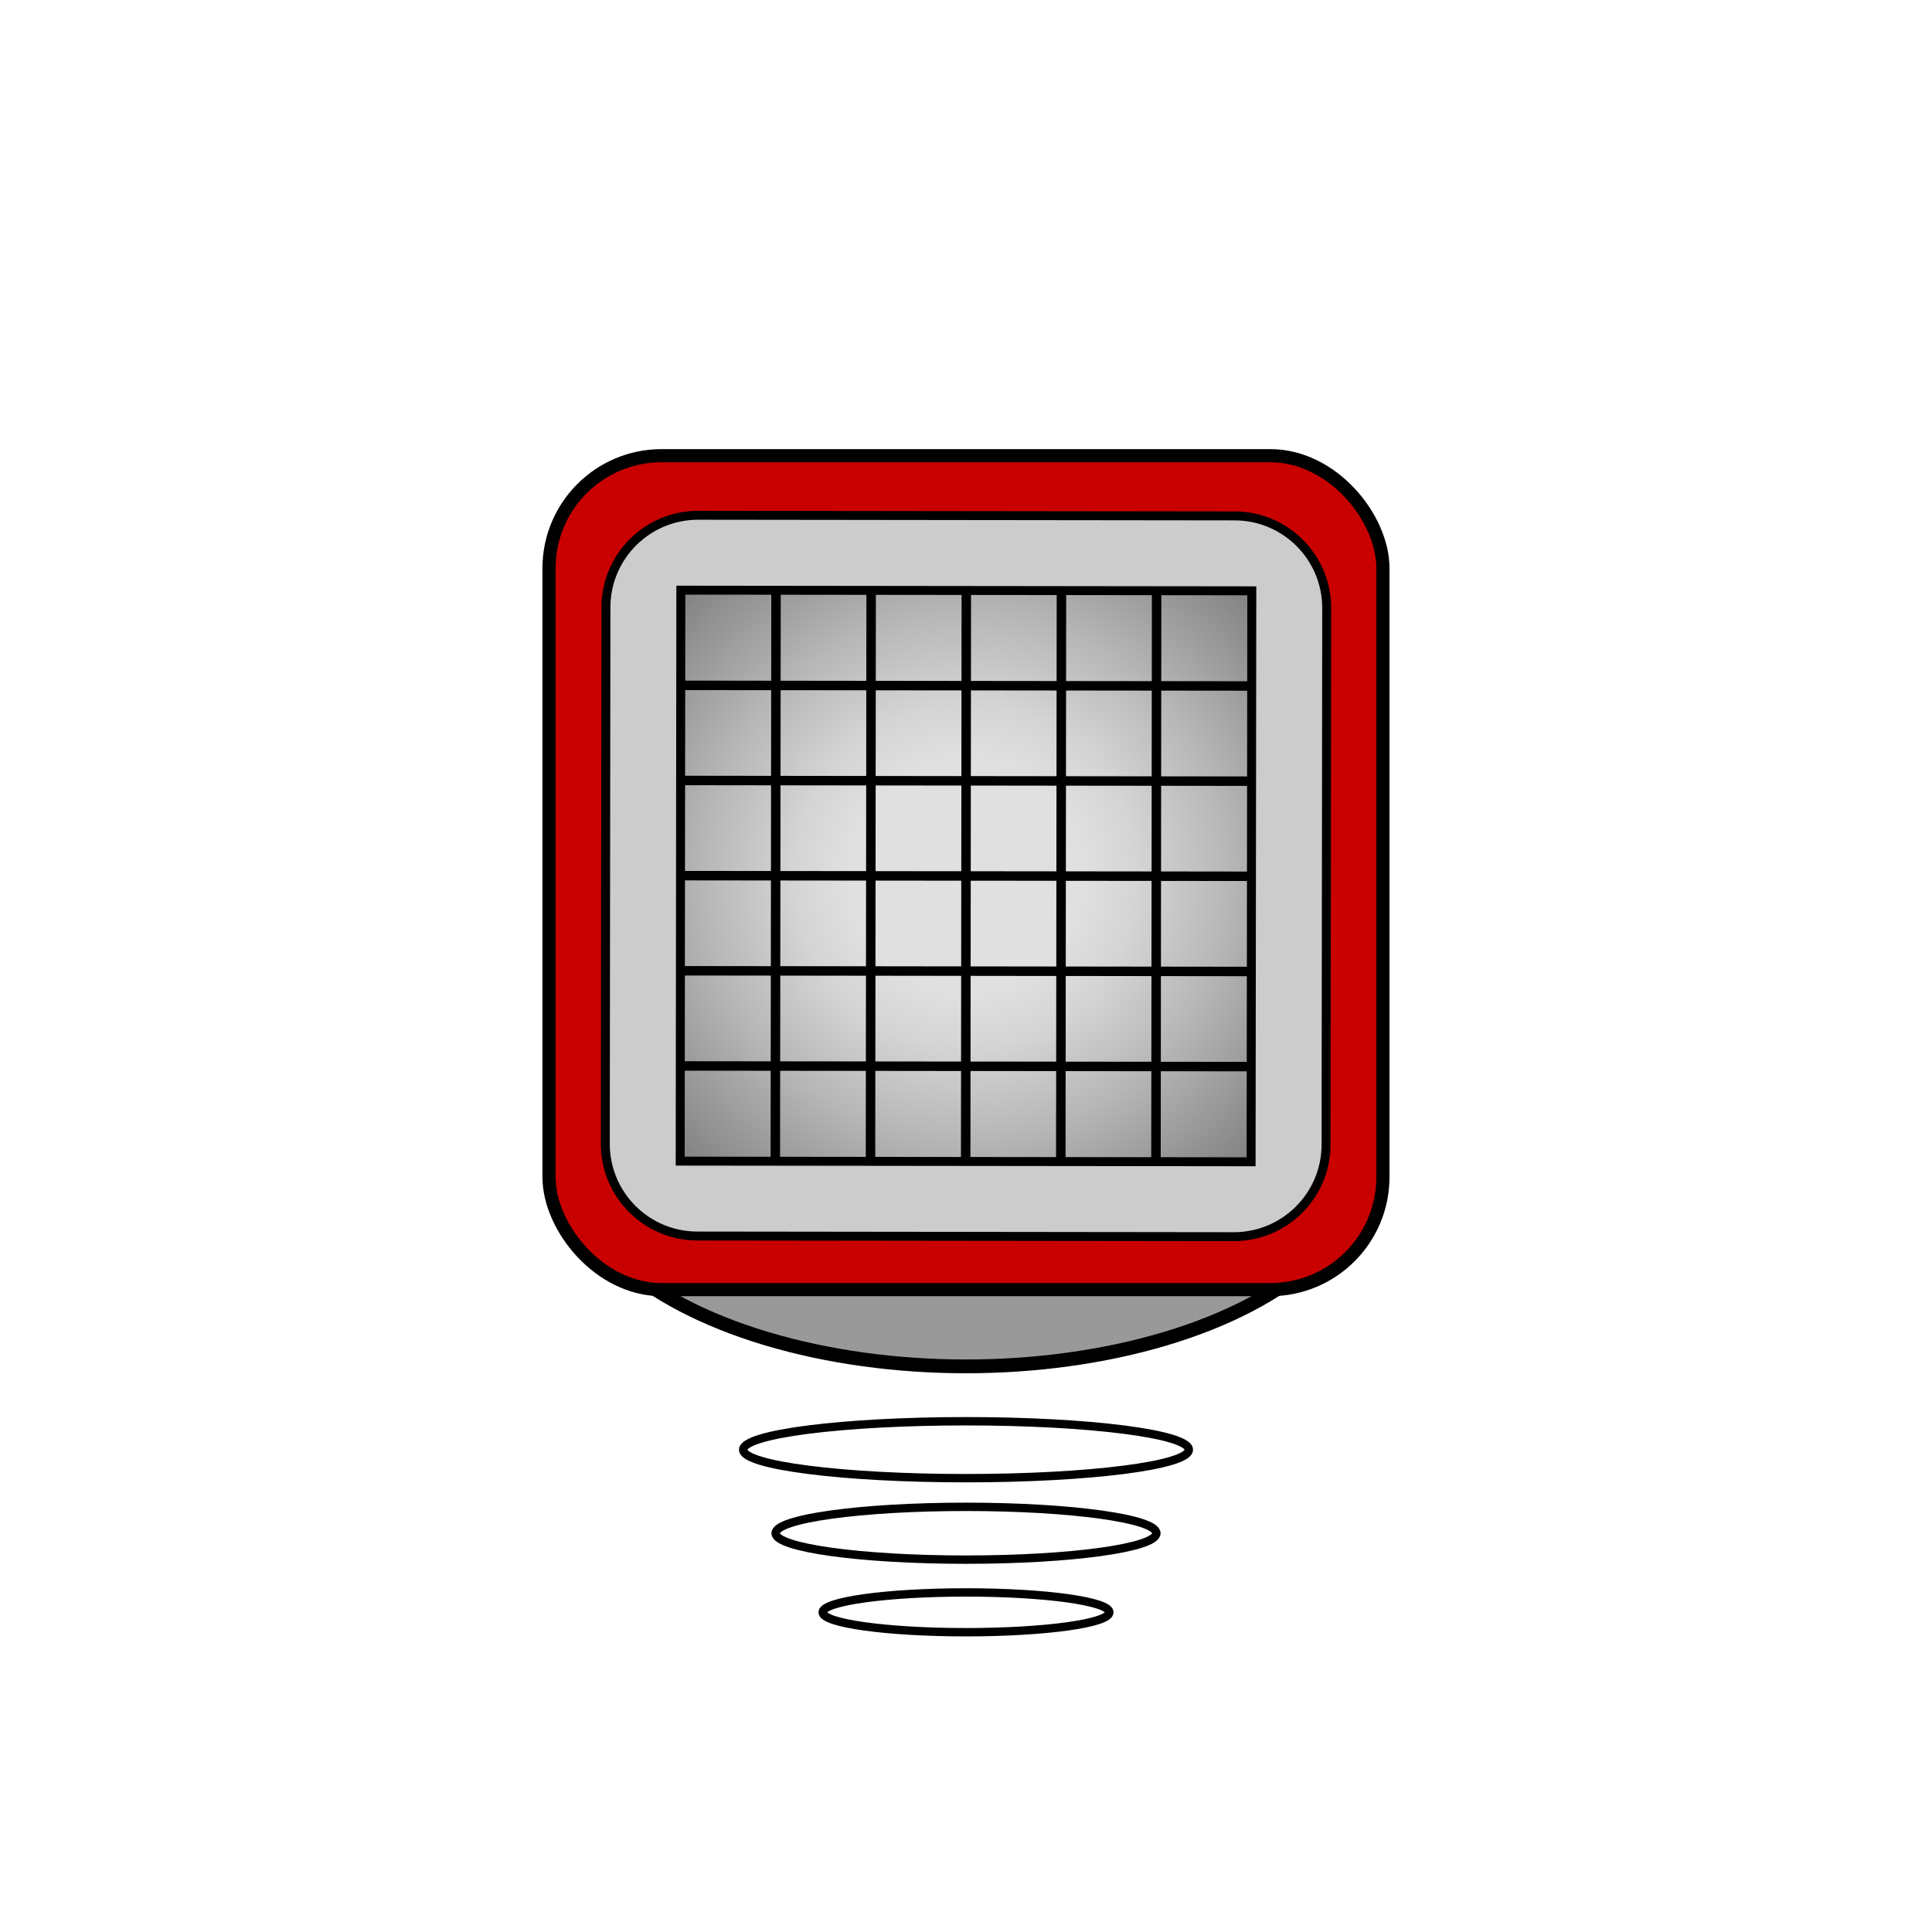 <?xml version="1.0" encoding="UTF-8"?><svg id="Robos" xmlns="http://www.w3.org/2000/svg" xmlns:xlink="http://www.w3.org/1999/xlink" viewBox="0 0 300 300"><defs><style>.cls-1{fill:#999;stroke-width:2.14px;}.cls-1,.cls-2,.cls-3,.cls-4,.cls-5,.cls-6{stroke:#000;stroke-miterlimit:10;}.cls-1,.cls-3{stroke-linecap:round;}.cls-2{fill:#c90000;stroke-width:2.04px;}.cls-3{fill:none;stroke-width:1.3px;}.cls-4{fill:#a31e10;stroke-width:1.47px;}.cls-5{fill:url(#radial-gradient);}.cls-5,.cls-6{stroke-width:1.39px;}.cls-6{fill:#ccc;}</style><radialGradient id="radial-gradient" cx="65.77" cy="66.28" fx="65.77" fy="66.28" r="119.65" gradientTransform="matrix(1, 0, 0, 1, 0, 0)" gradientUnits="userSpaceOnUse"><stop offset=".15" stop-color="#e0e0e0"/><stop offset=".22" stop-color="#d5d5d5"/><stop offset=".34" stop-color="#b7b7b7"/><stop offset=".5" stop-color="#888"/><stop offset=".69" stop-color="#474747"/><stop offset=".69" stop-color="#454545"/></radialGradient><symbol id="Robots_base_5" viewBox="0 0 131.53 184.36"><g><ellipse class="cls-1" cx="65.77" cy="110.17" rx="62.07" ry="32.26"/><g><ellipse class="cls-3" cx="65.77" cy="155.37" rx="34.6" ry="4.42"/><ellipse class="cls-3" cx="65.77" cy="168.34" rx="29.56" ry="4.1"/><ellipse class="cls-3" cx="65.77" cy="180.62" rx="22.26" ry="3.09"/></g><rect class="cls-2" x="1.02" y="1.02" width="129.49" height="129.49" rx="17.48" ry="17.48"/><path class="cls-6" d="M107.35,122.29l-83.29-.1c-7.91,0-14.31-6.43-14.3-14.33l.1-83.29c0-7.91,6.43-14.31,14.33-14.3l83.29,.1c7.91,0,14.31,6.43,14.3,14.33l-.1,83.29c0,7.91-6.43,14.31-14.33,14.3Z"/><g><polygon class="cls-5" points="21.49 21.9 110.15 22 110.04 110.66 21.39 110.56 21.49 21.9"/><line class="cls-4" x1="21.41" y1="95.78" x2="110.06" y2="95.88"/><line class="cls-4" x1="21.42" y1="81" x2="110.08" y2="81.11"/><line class="cls-4" x1="21.44" y1="66.23" x2="110.09" y2="66.33"/><line class="cls-4" x1="21.46" y1="51.45" x2="110.11" y2="51.56"/><line class="cls-4" x1="21.47" y1="36.68" x2="110.13" y2="36.78"/><line class="cls-4" x1="95.37" y1="21.99" x2="95.27" y2="110.64"/><line class="cls-4" x1="80.59" y1="21.97" x2="80.49" y2="110.62"/><line class="cls-4" x1="65.82" y1="21.95" x2="65.72" y2="110.61"/><line class="cls-4" x1="51.04" y1="21.93" x2="50.94" y2="110.59"/><line class="cls-4" x1="36.27" y1="21.92" x2="36.16" y2="110.57"/></g></g></symbol></defs><use width="131.53" height="184.36" transform="translate(84.23 69.74)" xlink:href="#Robots_base_5"/></svg>